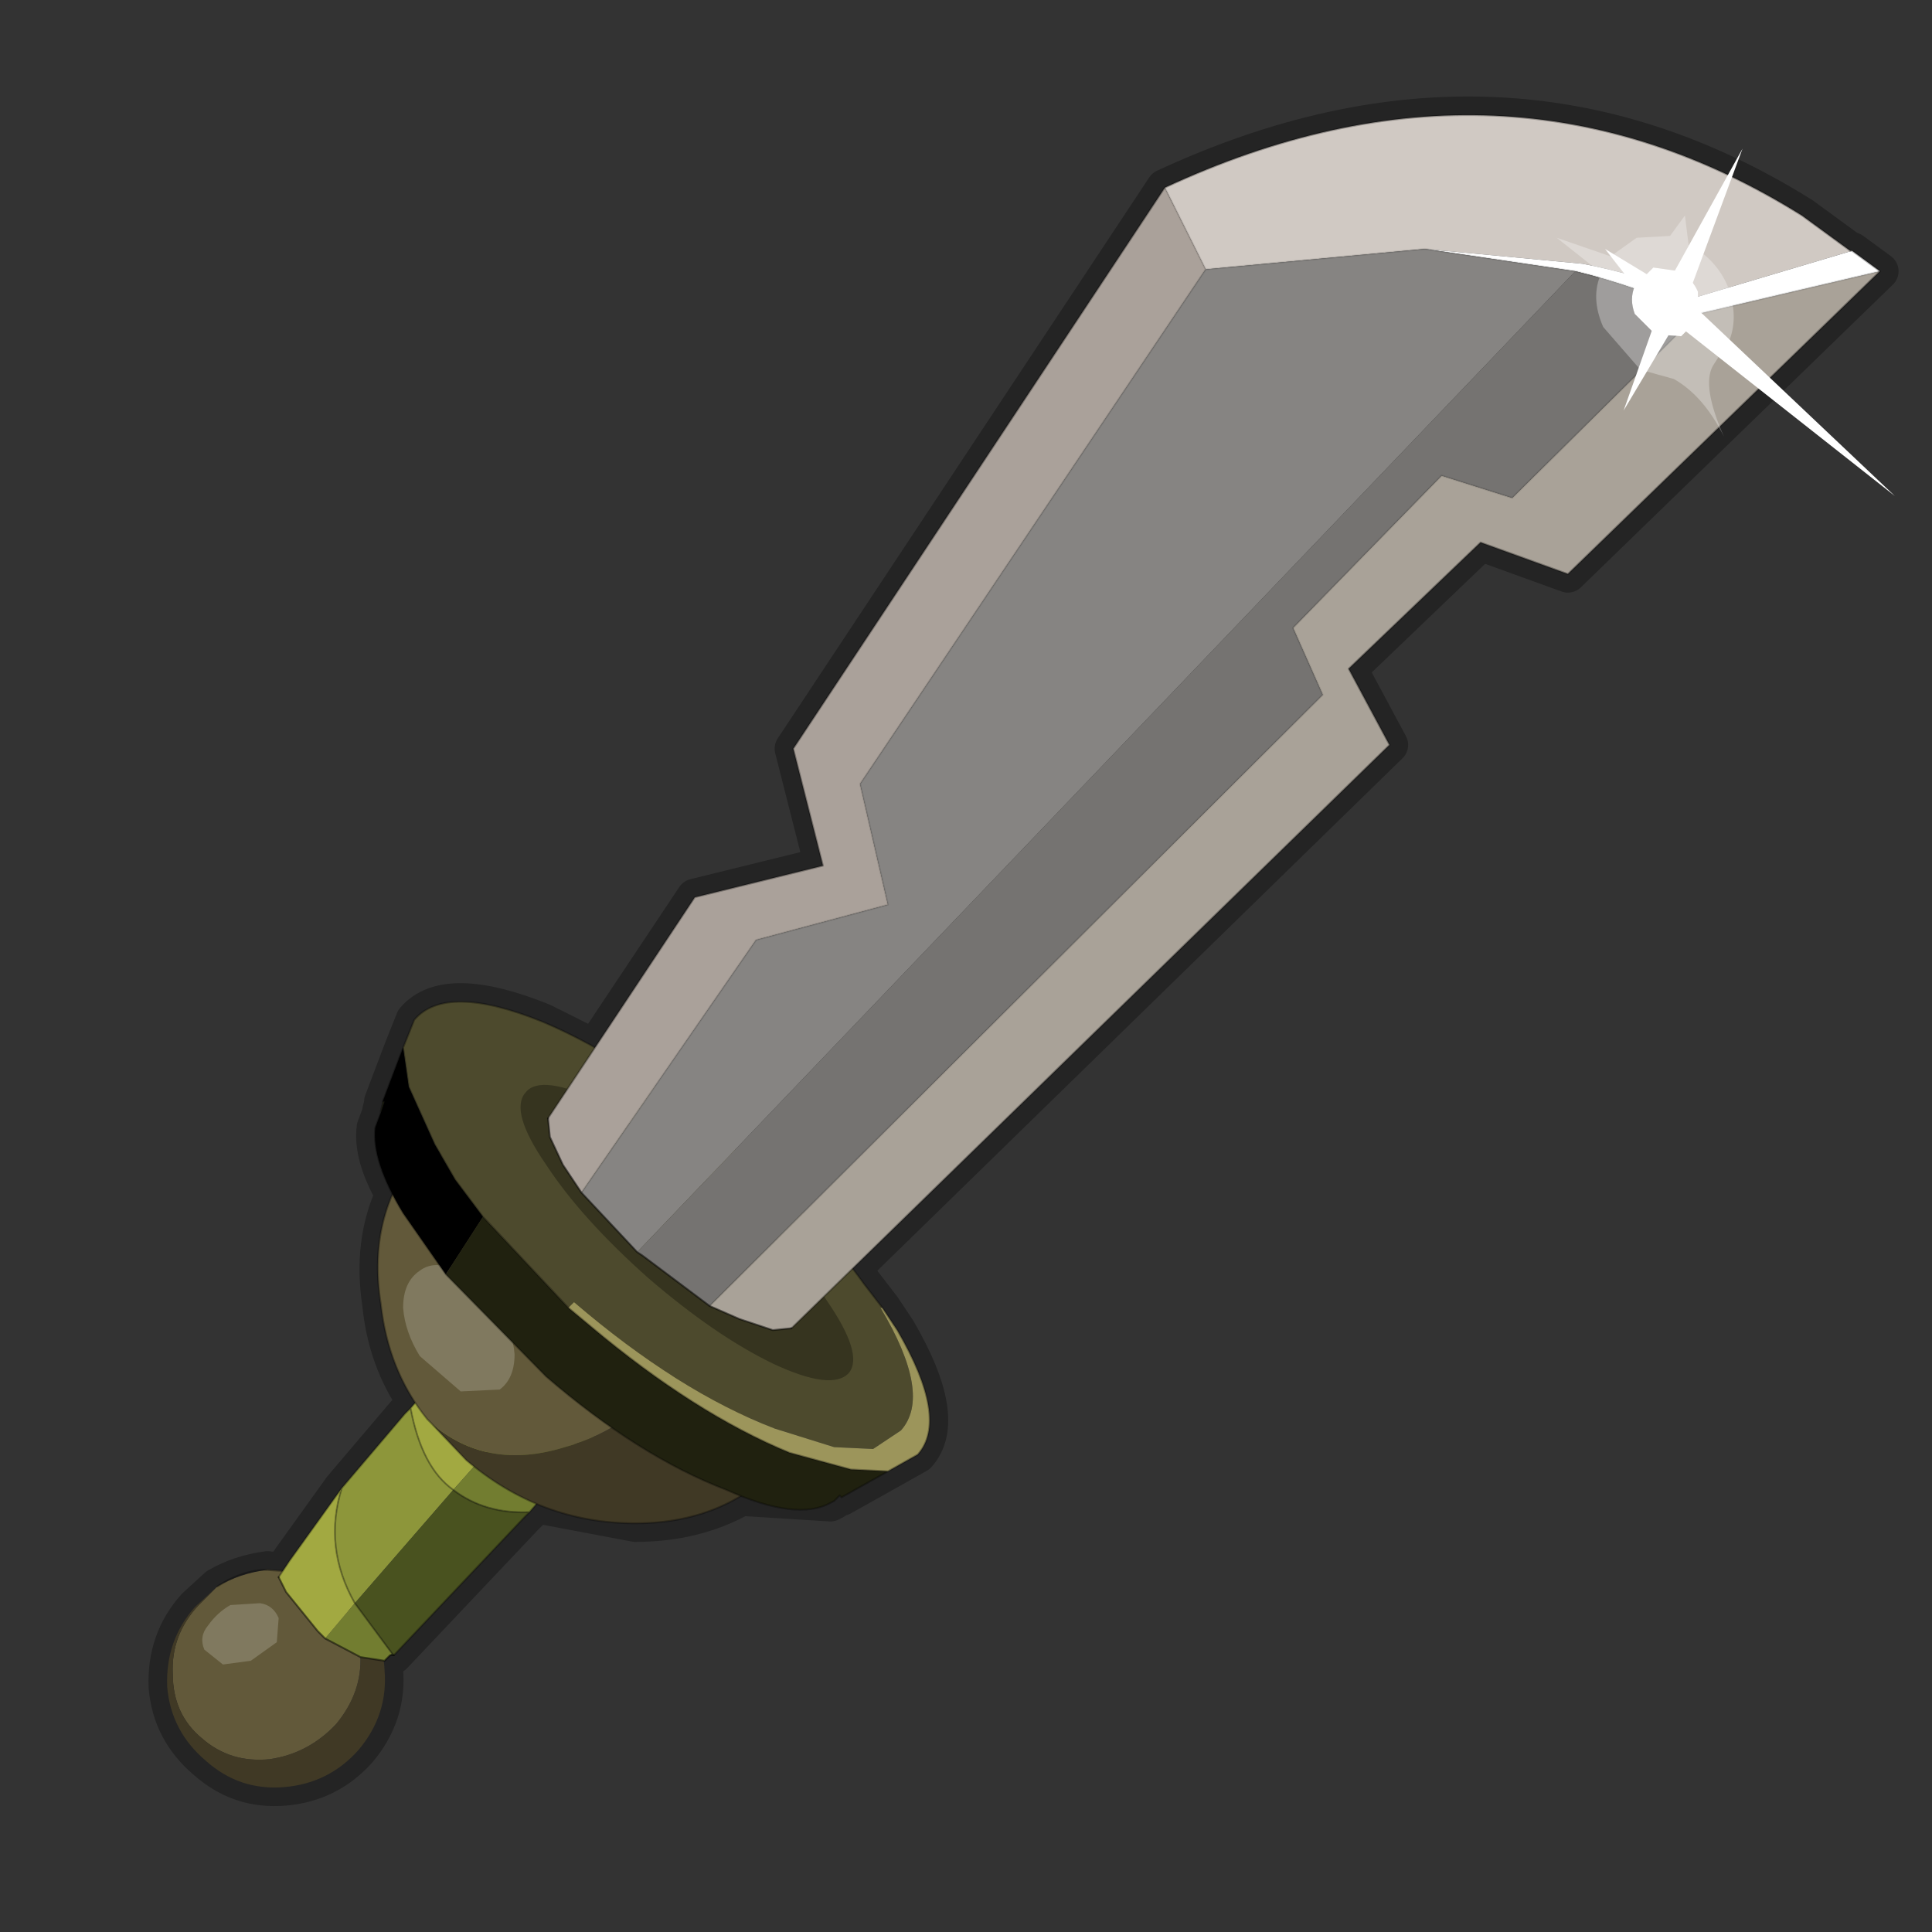 <?xml version="1.0" encoding="UTF-8" standalone="no"?>
<svg xmlns:xlink="http://www.w3.org/1999/xlink" height="520.0px" width="520.0px" xmlns="http://www.w3.org/2000/svg">
  <rect width="100%" height="100%" fill="#333333" stroke="none"/>
  <g transform="matrix(10.0, 0.0, 0.0, 10.0, 0.0, 0.0)">
    <use height="52.0" transform="matrix(1.0, 0.0, 0.0, 1.0, 0.0, 0.0)" width="52.0" xlink:href="#shape0"/>
  </g>
  <defs>
    <g id="shape0" transform="matrix(1.0, 0.0, 0.0, 1.0, 0.0, 0.0)">
      <path d="M52.0 0.0 L52.0 52.0 0.0 52.0 0.0 0.0 52.0 0.0" fill="#33cc33" fill-opacity="0.0" fill-rule="evenodd" stroke="none"/>
      <path d="M39.85 14.6 L36.3 18.0 37.4 20.05 22.95 34.15 23.25 34.55 23.75 35.2 24.15 35.8 Q25.55 38.2 24.7 39.15 L23.9 39.6 22.65 40.3 22.6 40.25 22.45 40.4 22.35 40.45 19.95 40.3 Q18.7 41.0 17.1 41.0 L14.45 40.5 14.25 40.7 14.1 40.85 10.6 44.55 10.5 44.55 10.35 44.7 10.35 44.75 10.35 44.95 Q10.45 46.15 9.65 47.1 8.85 48.0 7.65 48.1 6.45 48.2 5.55 47.4 4.6 46.6 4.5 45.4 4.45 44.15 5.25 43.25 L5.85 42.7 Q6.45 42.35 7.2 42.25 L7.65 42.3 7.65 42.25 7.8 42.0 9.2 40.05 10.9 38.05 11.05 37.9 11.2 37.75 Q10.4 36.6 10.25 35.1 10.0 33.45 10.6 32.15 10.0 31.1 10.1 30.35 L10.25 29.95 10.25 29.9 10.3 29.7 10.3 29.65 10.85 28.2 11.15 27.45 Q12.0 26.45 14.6 27.5 L16.0 28.2 18.7 24.15 22.15 23.3 21.35 20.15 31.35 5.05 Q40.5 0.8 48.5 5.8 L49.8 6.75 49.85 6.75 50.6 7.3 42.2 15.45 39.85 14.6 Z" fill="none" stroke="#000000" stroke-linecap="round" stroke-linejoin="round" stroke-opacity="0.302" stroke-width="1.0"/>
      <path d="M7.85 42.3 L8.9 42.8 Q9.65 43.45 9.7 44.55 9.75 45.55 9.05 46.4 8.3 47.2 7.25 47.35 6.2 47.45 5.45 46.8 4.65 46.15 4.65 45.05 4.6 44.0 5.35 43.2 L5.85 42.7 Q6.45 42.35 7.2 42.25 L7.85 42.3" fill="#62593a" fill-rule="evenodd" stroke="none"/>
      <path d="M5.85 42.7 L5.35 43.2 Q4.6 44.0 4.65 45.05 4.65 46.15 5.45 46.8 6.2 47.45 7.25 47.35 8.3 47.2 9.05 46.4 9.75 45.55 9.7 44.55 9.65 43.45 8.9 42.8 L7.85 42.3 Q8.7 42.4 9.4 43.0 10.3 43.8 10.35 44.95 10.45 46.15 9.65 47.1 8.85 48.0 7.65 48.1 6.45 48.2 5.55 47.4 4.6 46.6 4.5 45.4 4.45 44.15 5.25 43.25 L5.85 42.7" fill="#403925" fill-rule="evenodd" stroke="none"/>
      <path d="M5.85 42.7 Q6.45 42.3 7.1 42.25 L7.85 42.3" fill="none" stroke="#000000" stroke-linecap="round" stroke-linejoin="round" stroke-opacity="0.302" stroke-width="0.05"/>
      <path d="M7.45 44.2 L6.75 44.7 6.0 44.8 5.5 44.4 Q5.35 44.05 5.6 43.75 5.85 43.4 6.2 43.2 L7.0 43.15 Q7.35 43.2 7.5 43.55 L7.45 44.2" fill="#80795f" fill-rule="evenodd" stroke="none"/>
      <path d="M10.6 44.55 L10.5 44.55 10.55 44.5 10.6 44.55" fill="#3c4824" fill-rule="evenodd" stroke="none"/>
      <path d="M8.75 44.1 L8.55 43.9 7.7 42.85 7.5 42.45 7.8 42.0 9.2 40.05 Q8.7 41.65 9.55 43.15 L8.75 44.1 M11.05 37.9 L12.6 36.1 Q13.0 37.6 13.8 38.3 L12.2 40.1 Q11.35 39.5 11.05 37.9" fill="#a2a941" fill-rule="evenodd" stroke="none"/>
      <path d="M12.6 36.1 Q14.4 34.3 16.05 33.0 L16.5 32.75 Q17.85 31.75 18.6 31.65 L19.2 31.8 19.3 32.0 13.8 38.3 Q13.0 37.6 12.6 36.1 M9.2 40.05 L10.9 38.05 11.05 37.9 Q11.35 39.5 12.2 40.1 L9.55 43.15 Q8.7 41.65 9.2 40.05" fill="#8d963a" fill-rule="evenodd" stroke="none"/>
      <path d="M15.85 38.85 L14.25 40.7 Q13.05 40.75 12.2 40.1 L13.8 38.3 Q14.6 38.9 15.85 38.85 M10.5 44.55 L10.35 44.7 9.7 44.6 8.75 44.1 9.55 43.15 10.55 44.5 10.5 44.55" fill="#727d30" fill-rule="evenodd" stroke="none"/>
      <path d="M19.3 32.0 L19.4 32.35 Q19.4 33.2 18.35 35.0 17.4 36.85 15.85 38.85 14.6 38.9 13.8 38.3 L19.3 32.0 M14.25 40.7 L14.1 40.85 10.6 44.55 10.55 44.5 9.55 43.15 12.2 40.1 Q13.05 40.75 14.25 40.7" fill="#49521f" fill-rule="evenodd" stroke="none"/>
      <path d="M12.6 36.1 Q14.4 34.3 16.05 33.0 L16.5 32.75 Q17.85 31.75 18.6 31.65 L19.2 31.8 19.3 32.0 19.4 32.35 Q19.4 33.2 18.35 35.0 17.4 36.85 15.85 38.85 L14.25 40.7 14.1 40.85 10.6 44.55 M7.5 42.45 L7.8 42.0 9.2 40.05 10.9 38.05 11.05 37.9 12.6 36.1 Q13.0 37.6 13.8 38.3 14.6 38.9 15.85 38.85 M11.05 37.9 Q11.35 39.5 12.2 40.1 13.05 40.75 14.25 40.7 M10.55 44.5 L10.6 44.55 M9.55 43.15 L10.55 44.5 M9.55 43.15 Q8.7 41.65 9.2 40.05" fill="none" stroke="#000000" stroke-linecap="round" stroke-linejoin="round" stroke-opacity="0.302" stroke-width="0.05"/>
      <path d="M10.6 44.55 L10.5 44.55 10.35 44.7 9.7 44.6 8.75 44.1 8.55 43.9 7.7 42.85 7.5 42.45" fill="none" stroke="#000000" stroke-linecap="round" stroke-linejoin="round" stroke-opacity="0.502" stroke-width="0.05"/>
      <path d="M18.4 36.65 Q17.05 38.45 15.2 38.95 13.1 39.6 11.6 38.3 L11.5 38.2 Q10.45 36.9 10.25 35.1 9.85 32.6 11.4 30.85 L11.5 30.75 18.4 36.65" fill="#62593a" fill-rule="evenodd" stroke="none"/>
      <path d="M18.4 36.65 L21.25 39.15 21.15 39.25 Q19.6 41.0 17.1 41.0 14.55 41.0 12.55 39.3 L11.6 38.3 Q13.1 39.6 15.2 38.95 17.05 38.45 18.4 36.65" fill="#403925" fill-rule="evenodd" stroke="none"/>
      <path d="M11.6 38.3 L12.55 39.3 Q14.55 41.0 17.1 41.0 19.6 41.0 21.15 39.25 L21.25 39.15 18.4 36.65 M11.6 38.3 L11.5 38.2 Q10.45 36.9 10.25 35.1 9.85 32.6 11.4 30.85 L11.5 30.75 18.4 36.65" fill="none" stroke="#000000" stroke-linecap="round" stroke-linejoin="round" stroke-opacity="0.302" stroke-width="0.05"/>
      <path d="M12.4 37.45 L11.3 36.5 Q10.9 35.85 10.85 35.2 10.85 34.5 11.3 34.2 11.7 33.9 12.3 34.2 L13.35 35.15 Q13.8 35.8 13.85 36.45 13.85 37.1 13.45 37.4 L12.4 37.45" fill="#80795f" fill-rule="evenodd" stroke="none"/>
      <path d="M23.9 39.6 L22.65 40.3 22.6 40.25 22.45 40.4 22.35 40.45 Q21.45 40.95 19.55 40.1 17.2 39.2 14.7 37.05 L12.0 34.3 13.0 32.75 15.3 35.2 15.9 35.7 Q18.7 38.05 21.25 39.1 L22.9 39.55 23.9 39.6 M10.25 29.95 L10.25 29.9 10.3 29.7 10.3 29.65 10.35 29.65 10.3 29.7 10.35 29.65 10.25 29.95" fill="#20210f" fill-rule="evenodd" stroke="none"/>
      <path d="M10.85 28.2 L11.15 27.45 Q12.0 26.45 14.6 27.5 17.1 28.55 19.95 31.05 22.0 32.8 23.25 34.55 L23.75 35.2 23.7 35.2 Q25.1 37.55 24.25 38.5 L23.5 39.0 22.45 38.95 20.85 38.45 Q18.25 37.45 15.45 35.05 L15.3 35.2 13.0 32.75 12.25 31.75 11.7 30.8 11.0 29.25 10.85 28.2" fill="#4d4a2d" fill-rule="evenodd" stroke="none"/>
      <path d="M23.75 35.2 L24.15 35.8 Q25.55 38.2 24.7 39.15 L23.9 39.6 22.9 39.55 21.25 39.1 Q18.7 38.05 15.9 35.7 L15.3 35.2 15.45 35.05 Q18.25 37.45 20.85 38.45 L22.45 38.95 23.5 39.0 24.25 38.5 Q25.1 37.55 23.7 35.2 L23.75 35.2" fill="#9c955b" fill-rule="evenodd" stroke="none"/>
      <path d="M12.0 34.3 L10.85 32.65 Q10.0 31.25 10.1 30.35 L10.25 29.95 10.35 29.65 10.3 29.65 10.85 28.2 11.0 29.25 11.7 30.8 12.25 31.75 13.0 32.75 12.0 34.3" fill="#000000" fill-rule="evenodd" stroke="none"/>
      <path d="M10.85 28.2 L11.15 27.45 Q12.0 26.45 14.6 27.5 17.1 28.55 19.95 31.05 22.0 32.8 23.25 34.55 L23.75 35.2 24.15 35.8 Q25.55 38.2 24.7 39.15 L23.9 39.6 22.65 40.3 22.6 40.25 22.45 40.4 22.35 40.45 Q21.45 40.95 19.55 40.1 17.2 39.2 14.7 37.05 L12.0 34.3 10.85 32.65 Q10.0 31.25 10.1 30.35 L10.25 29.95 10.25 29.9 10.3 29.7 10.3 29.65 10.85 28.2 11.0 29.25 11.7 30.8 12.25 31.75 13.0 32.75 15.3 35.2 15.9 35.7 Q18.7 38.05 21.25 39.1 L22.9 39.55 23.9 39.6 M10.35 29.65 L10.25 29.95 M10.3 29.7 L10.35 29.65" fill="none" stroke="#000000" stroke-linecap="round" stroke-linejoin="round" stroke-opacity="0.302" stroke-width="0.05"/>
      <path d="M20.8 36.7 Q19.25 35.95 17.45 34.4 15.65 32.8 14.7 31.35 13.7 29.9 14.15 29.4 14.55 28.9 16.15 29.65 L19.5 32.0 Q21.3 33.55 22.25 35.0 23.25 36.45 22.85 36.95 22.4 37.45 20.8 36.7" fill="#000000" fill-opacity="0.302" fill-rule="evenodd" stroke="none"/>
      <path d="M31.35 5.05 Q40.5 0.8 48.5 5.8 L49.8 6.75 49.85 6.75 45.65 8.0 Q44.15 7.4 42.6 7.1 L38.35 6.7 32.45 7.25 31.35 5.05" fill="#d0c9c3" fill-rule="evenodd" stroke="none"/>
      <path d="M15.65 32.1 L15.15 31.35 14.8 30.6 14.75 30.1 18.7 24.15 22.15 23.3 21.35 20.15 31.35 5.05 32.45 7.25 23.15 21.1 23.9 24.35 20.35 25.3 15.65 32.1" fill="#aaa19a" fill-rule="evenodd" stroke="none"/>
      <path d="M50.6 7.3 L42.2 15.45 39.85 14.6 36.3 18.0 37.4 20.05 21.3 35.75 20.8 35.8 19.9 35.5 19.1 35.15 35.6 18.7 34.8 16.9 38.8 12.8 40.7 13.4 45.7 8.45 50.6 7.3" fill="#a9a298" fill-rule="evenodd" stroke="none"/>
      <path d="M49.85 6.75 L50.6 7.3 45.7 8.45 Q44.05 7.7 42.4 7.3 L38.35 6.7 42.6 7.1 Q44.15 7.4 45.65 8.0 L49.85 6.75" fill="#ffffff" fill-rule="evenodd" stroke="none"/>
      <path d="M17.15 33.7 L15.65 32.1 20.35 25.3 23.9 24.35 23.15 21.1 32.45 7.25 38.35 6.7 42.4 7.3 17.15 33.7" fill="#868482" fill-rule="evenodd" stroke="none"/>
      <path d="M19.1 35.15 L17.3 33.8 17.15 33.7 42.4 7.3 Q44.05 7.7 45.7 8.45 L40.7 13.4 38.8 12.8 34.8 16.9 35.6 18.7 19.1 35.15" fill="#757371" fill-rule="evenodd" stroke="none"/>
      <path d="M50.6 7.3 L42.2 15.45 39.85 14.6 36.3 18.0 37.4 20.05 21.3 35.75 M14.75 30.1 L18.7 24.15 22.15 23.3 21.35 20.15 31.35 5.05 Q40.5 0.8 48.5 5.8 L49.8 6.75 49.85 6.75 50.6 7.3" fill="none" stroke="#000000" stroke-linecap="round" stroke-linejoin="round" stroke-opacity="0.302" stroke-width="0.05"/>
      <path d="M21.3 35.75 L20.8 35.8 19.9 35.5 19.1 35.15 17.3 33.8 17.15 33.7 15.65 32.1 15.15 31.35 14.8 30.6 14.75 30.1" fill="none" stroke="#000000" stroke-linecap="round" stroke-linejoin="round" stroke-opacity="0.502" stroke-width="0.05"/>
      <path d="M50.6 7.3 L45.7 8.45 40.7 13.4 38.8 12.8 34.8 16.9 35.6 18.7 19.1 35.15 M42.4 7.3 L38.35 6.7 32.45 7.25 23.15 21.1 23.9 24.35 20.35 25.3 15.65 32.1 M31.35 5.05 L32.45 7.25 M45.7 8.45 Q44.05 7.7 42.4 7.3" fill="none" stroke="#000000" stroke-linecap="round" stroke-linejoin="round" stroke-opacity="0.102" stroke-width="0.05"/>
      <path d="M45.7 7.85 Q45.55 7.5 45.2 7.3 L44.5 7.2 44.0 7.7 Q43.85 8.05 44.0 8.45 L44.55 9.0 45.25 9.05 45.7 8.6 45.7 7.85" fill="#ffffff" fill-rule="evenodd" stroke="none"/>
      <path d="M45.7 7.85 L45.7 8.6 45.25 9.05 44.55 9.0 44.0 8.45 Q43.85 8.05 44.0 7.7 L44.5 7.2 45.2 7.3 Q45.55 7.5 45.7 7.85 M45.45 6.6 L45.35 5.8 44.95 6.35 44.05 6.4 43.35 6.9 41.9 6.4 43.1 7.35 Q42.8 8.0 43.15 8.8 L44.15 9.95 45.05 10.2 Q45.85 10.65 46.4 11.75 45.8 10.4 46.1 9.85 L46.55 9.15 Q46.8 8.5 46.5 7.7 46.2 7.0 45.5 6.6 L45.45 6.6" fill="#ffffff" fill-opacity="0.302" fill-rule="evenodd" stroke="none"/>
      <path d="M44.85 7.7 L43.2 6.7 44.6 8.5 43.7 11.05 45.1 8.7 51.0 13.35 45.4 8.05 46.9 4.0 44.85 7.7" fill="#ffffff" fill-rule="evenodd" stroke="none"/>
    </g>
  </defs>
</svg>
